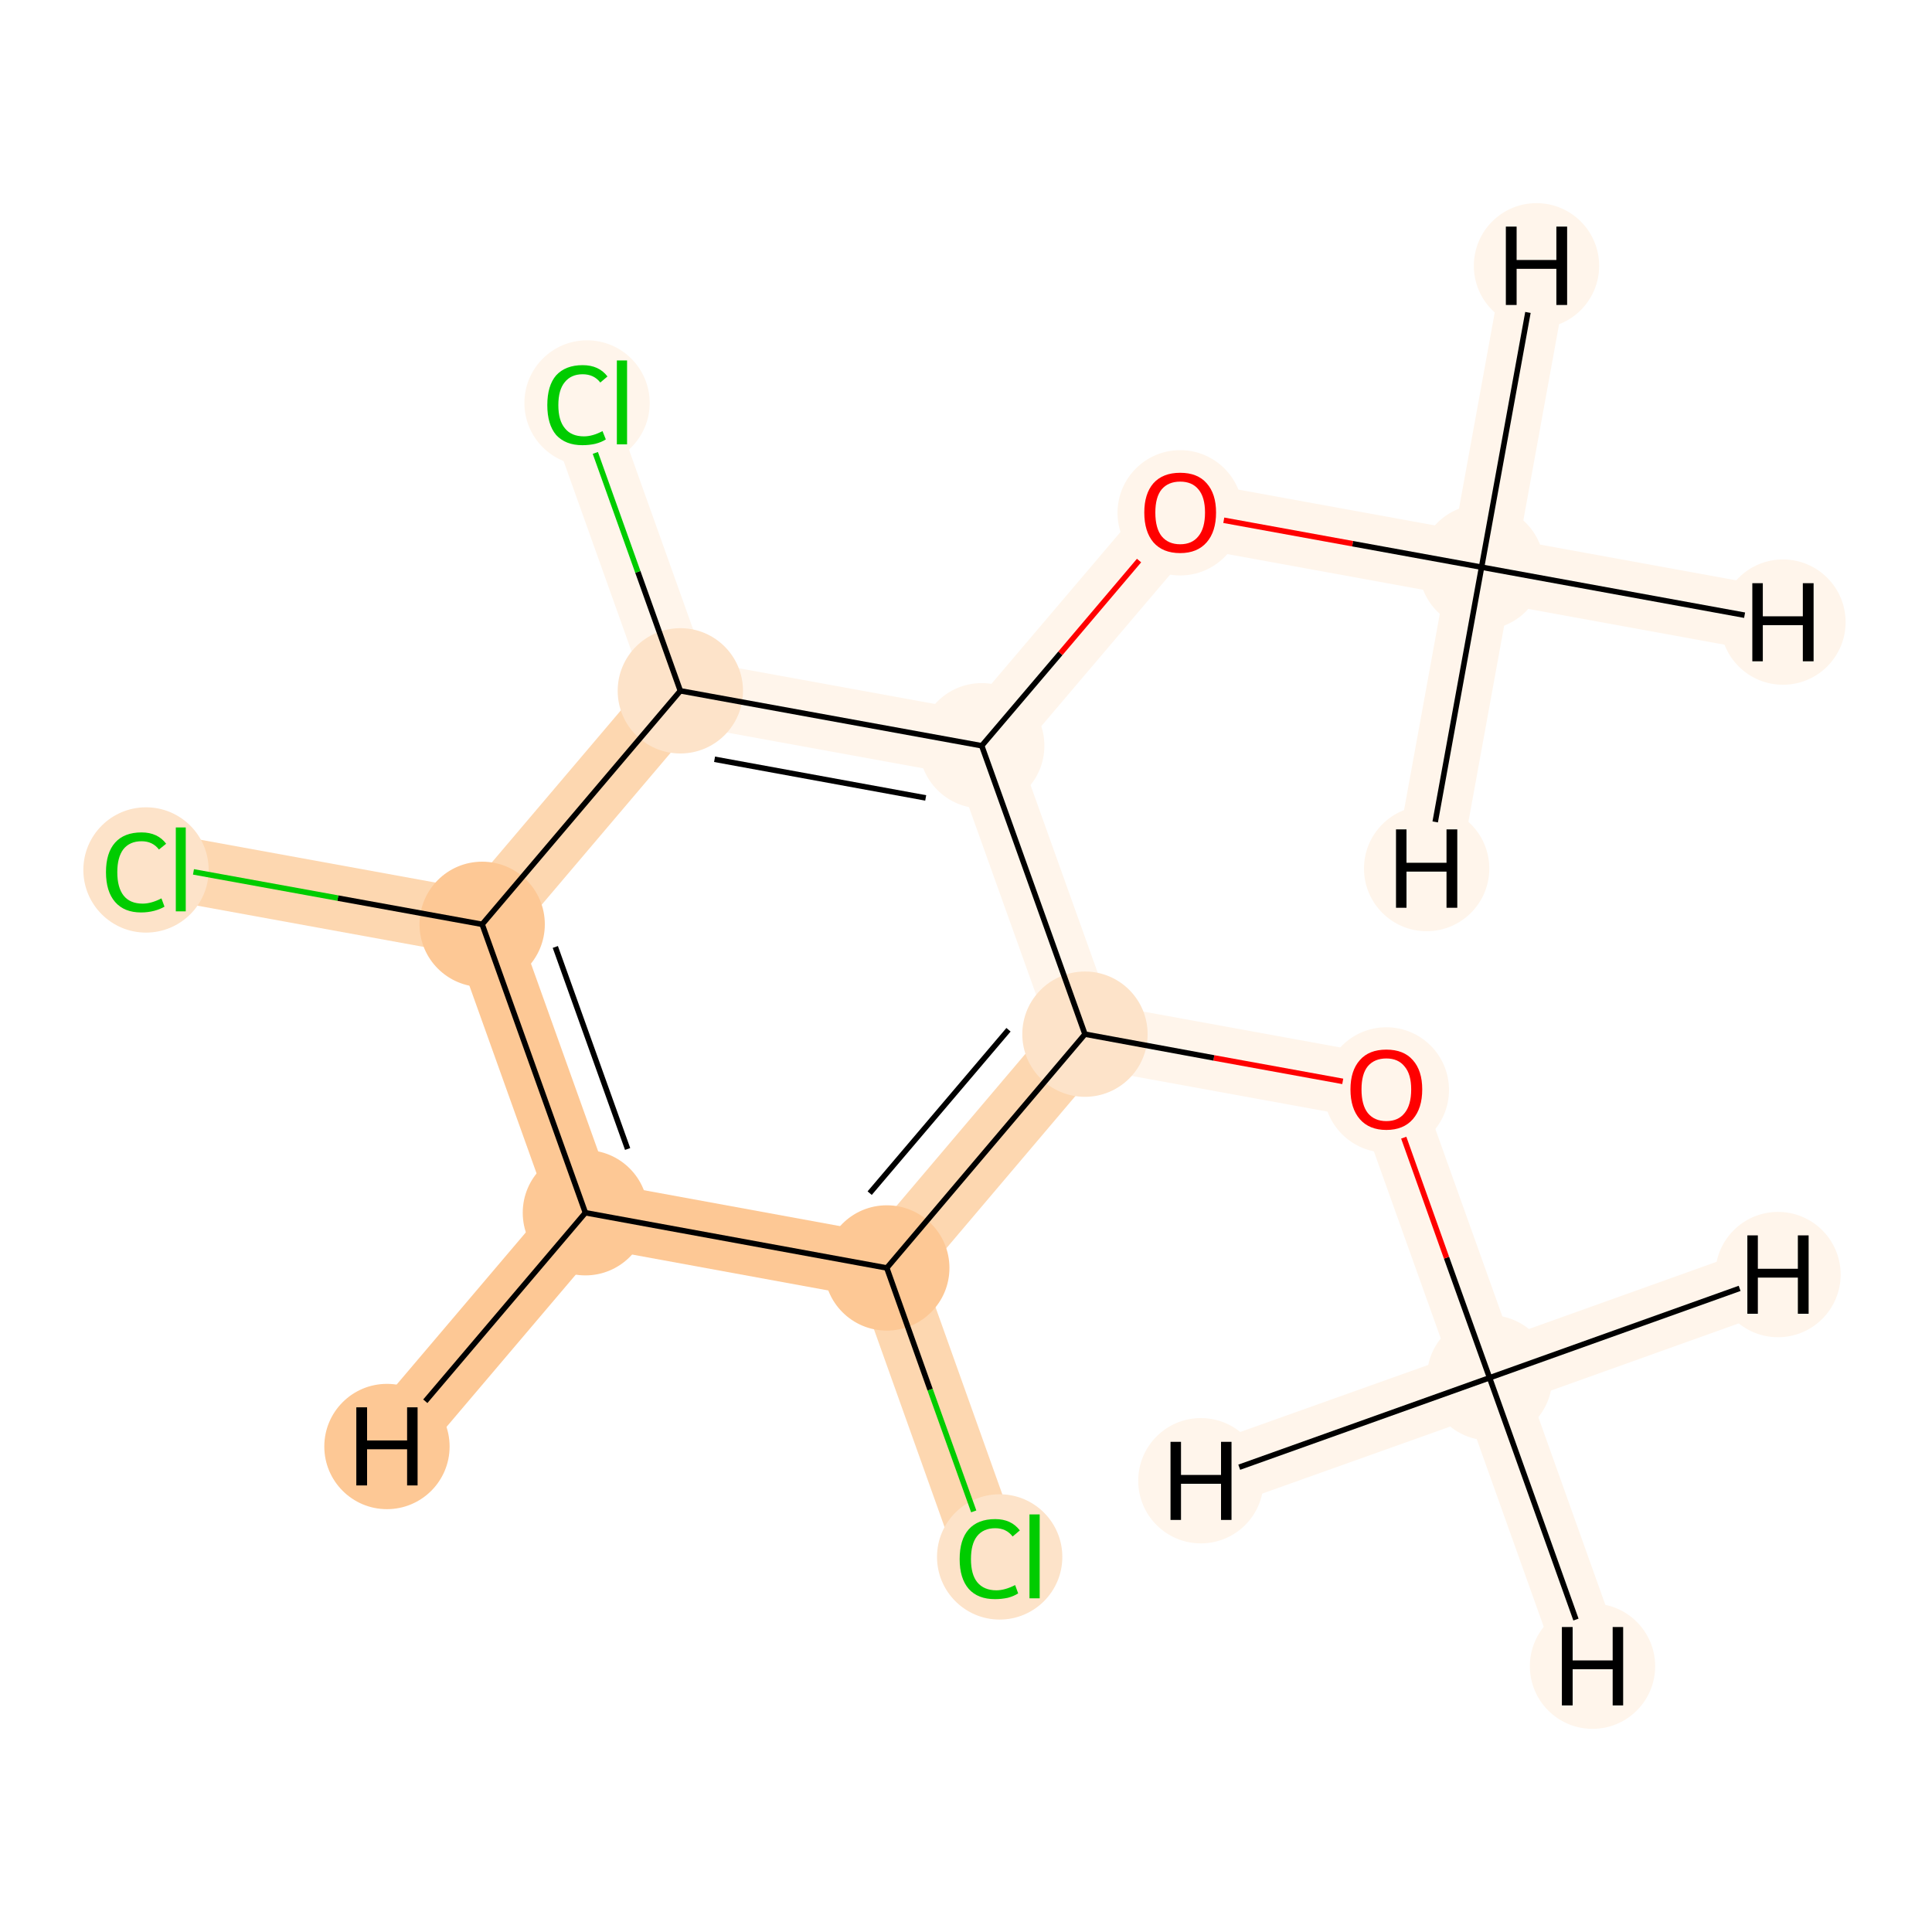 <?xml version='1.0' encoding='iso-8859-1'?>
<svg version='1.1' baseProfile='full'
              xmlns='http://www.w3.org/2000/svg'
                      xmlns:rdkit='http://www.rdkit.org/xml'
                      xmlns:xlink='http://www.w3.org/1999/xlink'
                  xml:space='preserve'
width='700px' height='700px' viewBox='0 0 700 700'>
<!-- END OF HEADER -->
<rect style='opacity:1.0;fill:#FFFFFF;stroke:none' width='700.0' height='700.0' x='0.0' y='0.0'> </rect>
<path d='M 539.7,499.2 L 502.3,394.6' style='fill:none;fill-rule:evenodd;stroke:#FFF5EB;stroke-width:23.7px;stroke-linecap:butt;stroke-linejoin:miter;stroke-opacity:1' />
<path d='M 539.7,499.2 L 577.0,603.7' style='fill:none;fill-rule:evenodd;stroke:#FFF5EB;stroke-width:23.7px;stroke-linecap:butt;stroke-linejoin:miter;stroke-opacity:1' />
<path d='M 539.7,499.2 L 644.2,461.8' style='fill:none;fill-rule:evenodd;stroke:#FFF5EB;stroke-width:23.7px;stroke-linecap:butt;stroke-linejoin:miter;stroke-opacity:1' />
<path d='M 539.7,499.2 L 435.1,536.5' style='fill:none;fill-rule:evenodd;stroke:#FFF5EB;stroke-width:23.7px;stroke-linecap:butt;stroke-linejoin:miter;stroke-opacity:1' />
<path d='M 502.3,394.6 L 393.1,374.7' style='fill:none;fill-rule:evenodd;stroke:#FFF5EB;stroke-width:23.7px;stroke-linecap:butt;stroke-linejoin:miter;stroke-opacity:1' />
<path d='M 393.1,374.7 L 321.3,459.4' style='fill:none;fill-rule:evenodd;stroke:#FDD7B0;stroke-width:23.7px;stroke-linecap:butt;stroke-linejoin:miter;stroke-opacity:1' />
<path d='M 393.1,374.7 L 355.7,270.2' style='fill:none;fill-rule:evenodd;stroke:#FFF5EB;stroke-width:23.7px;stroke-linecap:butt;stroke-linejoin:miter;stroke-opacity:1' />
<path d='M 321.3,459.4 L 358.6,563.9' style='fill:none;fill-rule:evenodd;stroke:#FDD7B0;stroke-width:23.7px;stroke-linecap:butt;stroke-linejoin:miter;stroke-opacity:1' />
<path d='M 321.3,459.4 L 212.1,439.4' style='fill:none;fill-rule:evenodd;stroke:#FDC895;stroke-width:23.7px;stroke-linecap:butt;stroke-linejoin:miter;stroke-opacity:1' />
<path d='M 212.1,439.4 L 174.7,334.9' style='fill:none;fill-rule:evenodd;stroke:#FDC895;stroke-width:23.7px;stroke-linecap:butt;stroke-linejoin:miter;stroke-opacity:1' />
<path d='M 212.1,439.4 L 140.2,524.1' style='fill:none;fill-rule:evenodd;stroke:#FDC895;stroke-width:23.7px;stroke-linecap:butt;stroke-linejoin:miter;stroke-opacity:1' />
<path d='M 174.7,334.9 L 246.5,250.3' style='fill:none;fill-rule:evenodd;stroke:#FDD7B0;stroke-width:23.7px;stroke-linecap:butt;stroke-linejoin:miter;stroke-opacity:1' />
<path d='M 174.7,334.9 L 65.5,315.0' style='fill:none;fill-rule:evenodd;stroke:#FDD7B0;stroke-width:23.7px;stroke-linecap:butt;stroke-linejoin:miter;stroke-opacity:1' />
<path d='M 246.5,250.3 L 355.7,270.2' style='fill:none;fill-rule:evenodd;stroke:#FFF5EB;stroke-width:23.7px;stroke-linecap:butt;stroke-linejoin:miter;stroke-opacity:1' />
<path d='M 246.5,250.3 L 209.2,145.8' style='fill:none;fill-rule:evenodd;stroke:#FFF5EB;stroke-width:23.7px;stroke-linecap:butt;stroke-linejoin:miter;stroke-opacity:1' />
<path d='M 355.7,270.2 L 427.6,185.6' style='fill:none;fill-rule:evenodd;stroke:#FFF5EB;stroke-width:23.7px;stroke-linecap:butt;stroke-linejoin:miter;stroke-opacity:1' />
<path d='M 427.6,185.6 L 536.8,205.5' style='fill:none;fill-rule:evenodd;stroke:#FFF5EB;stroke-width:23.7px;stroke-linecap:butt;stroke-linejoin:miter;stroke-opacity:1' />
<path d='M 536.8,205.5 L 646.0,225.4' style='fill:none;fill-rule:evenodd;stroke:#FFF5EB;stroke-width:23.7px;stroke-linecap:butt;stroke-linejoin:miter;stroke-opacity:1' />
<path d='M 536.8,205.5 L 556.7,96.3' style='fill:none;fill-rule:evenodd;stroke:#FFF5EB;stroke-width:23.7px;stroke-linecap:butt;stroke-linejoin:miter;stroke-opacity:1' />
<path d='M 536.8,205.5 L 516.9,314.7' style='fill:none;fill-rule:evenodd;stroke:#FFF5EB;stroke-width:23.7px;stroke-linecap:butt;stroke-linejoin:miter;stroke-opacity:1' />
<ellipse cx='539.7' cy='499.2' rx='22.2' ry='22.2'  style='fill:#FFF5EB;fill-rule:evenodd;stroke:#FFF5EB;stroke-width:1.0px;stroke-linecap:butt;stroke-linejoin:miter;stroke-opacity:1' />
<ellipse cx='502.3' cy='394.9' rx='22.2' ry='22.2'  style='fill:#FFF5EB;fill-rule:evenodd;stroke:#FFF5EB;stroke-width:1.0px;stroke-linecap:butt;stroke-linejoin:miter;stroke-opacity:1' />
<ellipse cx='393.1' cy='374.7' rx='22.2' ry='22.2'  style='fill:#FDE3C9;fill-rule:evenodd;stroke:#FDE3C9;stroke-width:1.0px;stroke-linecap:butt;stroke-linejoin:miter;stroke-opacity:1' />
<ellipse cx='321.3' cy='459.4' rx='22.2' ry='22.2'  style='fill:#FDC895;fill-rule:evenodd;stroke:#FDC895;stroke-width:1.0px;stroke-linecap:butt;stroke-linejoin:miter;stroke-opacity:1' />
<ellipse cx='362.2' cy='564.1' rx='22.2' ry='22.2'  style='fill:#FDE3C9;fill-rule:evenodd;stroke:#FDE3C9;stroke-width:1.0px;stroke-linecap:butt;stroke-linejoin:miter;stroke-opacity:1' />
<ellipse cx='212.1' cy='439.4' rx='22.2' ry='22.2'  style='fill:#FDC895;fill-rule:evenodd;stroke:#FDC895;stroke-width:1.0px;stroke-linecap:butt;stroke-linejoin:miter;stroke-opacity:1' />
<ellipse cx='174.7' cy='334.9' rx='22.2' ry='22.2'  style='fill:#FDC895;fill-rule:evenodd;stroke:#FDC895;stroke-width:1.0px;stroke-linecap:butt;stroke-linejoin:miter;stroke-opacity:1' />
<ellipse cx='246.5' cy='250.3' rx='22.2' ry='22.2'  style='fill:#FDE3C9;fill-rule:evenodd;stroke:#FDE3C9;stroke-width:1.0px;stroke-linecap:butt;stroke-linejoin:miter;stroke-opacity:1' />
<ellipse cx='355.7' cy='270.2' rx='22.2' ry='22.2'  style='fill:#FFF5EB;fill-rule:evenodd;stroke:#FFF5EB;stroke-width:1.0px;stroke-linecap:butt;stroke-linejoin:miter;stroke-opacity:1' />
<ellipse cx='427.6' cy='185.8' rx='22.2' ry='22.2'  style='fill:#FFF5EB;fill-rule:evenodd;stroke:#FFF5EB;stroke-width:1.0px;stroke-linecap:butt;stroke-linejoin:miter;stroke-opacity:1' />
<ellipse cx='536.8' cy='205.5' rx='22.2' ry='22.2'  style='fill:#FFF5EB;fill-rule:evenodd;stroke:#FFF5EB;stroke-width:1.0px;stroke-linecap:butt;stroke-linejoin:miter;stroke-opacity:1' />
<ellipse cx='212.7' cy='146.0' rx='22.2' ry='22.2'  style='fill:#FFF5EB;fill-rule:evenodd;stroke:#FFF5EB;stroke-width:1.0px;stroke-linecap:butt;stroke-linejoin:miter;stroke-opacity:1' />
<ellipse cx='52.9' cy='315.2' rx='22.2' ry='22.2'  style='fill:#FDE3C9;fill-rule:evenodd;stroke:#FDE3C9;stroke-width:1.0px;stroke-linecap:butt;stroke-linejoin:miter;stroke-opacity:1' />
<ellipse cx='577.0' cy='603.7' rx='22.2' ry='22.2'  style='fill:#FFF5EB;fill-rule:evenodd;stroke:#FFF5EB;stroke-width:1.0px;stroke-linecap:butt;stroke-linejoin:miter;stroke-opacity:1' />
<ellipse cx='644.2' cy='461.8' rx='22.2' ry='22.2'  style='fill:#FFF5EB;fill-rule:evenodd;stroke:#FFF5EB;stroke-width:1.0px;stroke-linecap:butt;stroke-linejoin:miter;stroke-opacity:1' />
<ellipse cx='435.1' cy='536.5' rx='22.2' ry='22.2'  style='fill:#FFF5EB;fill-rule:evenodd;stroke:#FFF5EB;stroke-width:1.0px;stroke-linecap:butt;stroke-linejoin:miter;stroke-opacity:1' />
<ellipse cx='140.2' cy='524.1' rx='22.2' ry='22.2'  style='fill:#FDC895;fill-rule:evenodd;stroke:#FDC895;stroke-width:1.0px;stroke-linecap:butt;stroke-linejoin:miter;stroke-opacity:1' />
<ellipse cx='646.0' cy='225.4' rx='22.2' ry='22.2'  style='fill:#FFF5EB;fill-rule:evenodd;stroke:#FFF5EB;stroke-width:1.0px;stroke-linecap:butt;stroke-linejoin:miter;stroke-opacity:1' />
<ellipse cx='556.7' cy='96.3' rx='22.2' ry='22.2'  style='fill:#FFF5EB;fill-rule:evenodd;stroke:#FFF5EB;stroke-width:1.0px;stroke-linecap:butt;stroke-linejoin:miter;stroke-opacity:1' />
<ellipse cx='516.9' cy='314.7' rx='22.2' ry='22.2'  style='fill:#FFF5EB;fill-rule:evenodd;stroke:#FFF5EB;stroke-width:1.0px;stroke-linecap:butt;stroke-linejoin:miter;stroke-opacity:1' />
<path class='bond-0 atom-0 atom-1' d='M 539.7,499.2 L 524.1,455.7' style='fill:none;fill-rule:evenodd;stroke:#000000;stroke-width:2.0px;stroke-linecap:butt;stroke-linejoin:miter;stroke-opacity:1' />
<path class='bond-0 atom-0 atom-1' d='M 524.1,455.7 L 508.6,412.2' style='fill:none;fill-rule:evenodd;stroke:#FF0000;stroke-width:2.0px;stroke-linecap:butt;stroke-linejoin:miter;stroke-opacity:1' />
<path class='bond-13 atom-0 atom-13' d='M 539.7,499.2 L 571.0,586.8' style='fill:none;fill-rule:evenodd;stroke:#000000;stroke-width:2.0px;stroke-linecap:butt;stroke-linejoin:miter;stroke-opacity:1' />
<path class='bond-14 atom-0 atom-14' d='M 539.7,499.2 L 630.3,466.8' style='fill:none;fill-rule:evenodd;stroke:#000000;stroke-width:2.0px;stroke-linecap:butt;stroke-linejoin:miter;stroke-opacity:1' />
<path class='bond-15 atom-0 atom-15' d='M 539.7,499.2 L 449.0,531.6' style='fill:none;fill-rule:evenodd;stroke:#000000;stroke-width:2.0px;stroke-linecap:butt;stroke-linejoin:miter;stroke-opacity:1' />
<path class='bond-1 atom-1 atom-2' d='M 486.5,391.8 L 439.8,383.3' style='fill:none;fill-rule:evenodd;stroke:#FF0000;stroke-width:2.0px;stroke-linecap:butt;stroke-linejoin:miter;stroke-opacity:1' />
<path class='bond-1 atom-1 atom-2' d='M 439.8,383.3 L 393.1,374.7' style='fill:none;fill-rule:evenodd;stroke:#000000;stroke-width:2.0px;stroke-linecap:butt;stroke-linejoin:miter;stroke-opacity:1' />
<path class='bond-2 atom-2 atom-3' d='M 393.1,374.7 L 321.3,459.4' style='fill:none;fill-rule:evenodd;stroke:#000000;stroke-width:2.0px;stroke-linecap:butt;stroke-linejoin:miter;stroke-opacity:1' />
<path class='bond-2 atom-2 atom-3' d='M 365.4,373.1 L 315.1,432.3' style='fill:none;fill-rule:evenodd;stroke:#000000;stroke-width:2.0px;stroke-linecap:butt;stroke-linejoin:miter;stroke-opacity:1' />
<path class='bond-12 atom-8 atom-2' d='M 355.7,270.2 L 393.1,374.7' style='fill:none;fill-rule:evenodd;stroke:#000000;stroke-width:2.0px;stroke-linecap:butt;stroke-linejoin:miter;stroke-opacity:1' />
<path class='bond-3 atom-3 atom-4' d='M 321.3,459.4 L 337.0,503.5' style='fill:none;fill-rule:evenodd;stroke:#000000;stroke-width:2.0px;stroke-linecap:butt;stroke-linejoin:miter;stroke-opacity:1' />
<path class='bond-3 atom-3 atom-4' d='M 337.0,503.5 L 352.8,547.6' style='fill:none;fill-rule:evenodd;stroke:#00CC00;stroke-width:2.0px;stroke-linecap:butt;stroke-linejoin:miter;stroke-opacity:1' />
<path class='bond-4 atom-3 atom-5' d='M 321.3,459.4 L 212.1,439.4' style='fill:none;fill-rule:evenodd;stroke:#000000;stroke-width:2.0px;stroke-linecap:butt;stroke-linejoin:miter;stroke-opacity:1' />
<path class='bond-5 atom-5 atom-6' d='M 212.1,439.4 L 174.7,334.9' style='fill:none;fill-rule:evenodd;stroke:#000000;stroke-width:2.0px;stroke-linecap:butt;stroke-linejoin:miter;stroke-opacity:1' />
<path class='bond-5 atom-5 atom-6' d='M 227.4,416.3 L 201.2,343.1' style='fill:none;fill-rule:evenodd;stroke:#000000;stroke-width:2.0px;stroke-linecap:butt;stroke-linejoin:miter;stroke-opacity:1' />
<path class='bond-16 atom-5 atom-16' d='M 212.1,439.4 L 154.1,507.7' style='fill:none;fill-rule:evenodd;stroke:#000000;stroke-width:2.0px;stroke-linecap:butt;stroke-linejoin:miter;stroke-opacity:1' />
<path class='bond-6 atom-6 atom-7' d='M 174.7,334.9 L 246.5,250.3' style='fill:none;fill-rule:evenodd;stroke:#000000;stroke-width:2.0px;stroke-linecap:butt;stroke-linejoin:miter;stroke-opacity:1' />
<path class='bond-11 atom-6 atom-12' d='M 174.7,334.9 L 122.4,325.4' style='fill:none;fill-rule:evenodd;stroke:#000000;stroke-width:2.0px;stroke-linecap:butt;stroke-linejoin:miter;stroke-opacity:1' />
<path class='bond-11 atom-6 atom-12' d='M 122.4,325.4 L 70.1,315.9' style='fill:none;fill-rule:evenodd;stroke:#00CC00;stroke-width:2.0px;stroke-linecap:butt;stroke-linejoin:miter;stroke-opacity:1' />
<path class='bond-7 atom-7 atom-8' d='M 246.5,250.3 L 355.7,270.2' style='fill:none;fill-rule:evenodd;stroke:#000000;stroke-width:2.0px;stroke-linecap:butt;stroke-linejoin:miter;stroke-opacity:1' />
<path class='bond-7 atom-7 atom-8' d='M 258.9,275.1 L 335.4,289.1' style='fill:none;fill-rule:evenodd;stroke:#000000;stroke-width:2.0px;stroke-linecap:butt;stroke-linejoin:miter;stroke-opacity:1' />
<path class='bond-10 atom-7 atom-11' d='M 246.5,250.3 L 231.1,207.2' style='fill:none;fill-rule:evenodd;stroke:#000000;stroke-width:2.0px;stroke-linecap:butt;stroke-linejoin:miter;stroke-opacity:1' />
<path class='bond-10 atom-7 atom-11' d='M 231.1,207.2 L 215.7,164.1' style='fill:none;fill-rule:evenodd;stroke:#00CC00;stroke-width:2.0px;stroke-linecap:butt;stroke-linejoin:miter;stroke-opacity:1' />
<path class='bond-8 atom-8 atom-9' d='M 355.7,270.2 L 384.2,236.7' style='fill:none;fill-rule:evenodd;stroke:#000000;stroke-width:2.0px;stroke-linecap:butt;stroke-linejoin:miter;stroke-opacity:1' />
<path class='bond-8 atom-8 atom-9' d='M 384.2,236.7 L 412.7,203.1' style='fill:none;fill-rule:evenodd;stroke:#FF0000;stroke-width:2.0px;stroke-linecap:butt;stroke-linejoin:miter;stroke-opacity:1' />
<path class='bond-9 atom-9 atom-10' d='M 443.4,188.5 L 490.1,197.0' style='fill:none;fill-rule:evenodd;stroke:#FF0000;stroke-width:2.0px;stroke-linecap:butt;stroke-linejoin:miter;stroke-opacity:1' />
<path class='bond-9 atom-9 atom-10' d='M 490.1,197.0 L 536.8,205.5' style='fill:none;fill-rule:evenodd;stroke:#000000;stroke-width:2.0px;stroke-linecap:butt;stroke-linejoin:miter;stroke-opacity:1' />
<path class='bond-17 atom-10 atom-17' d='M 536.8,205.5 L 632.1,222.9' style='fill:none;fill-rule:evenodd;stroke:#000000;stroke-width:2.0px;stroke-linecap:butt;stroke-linejoin:miter;stroke-opacity:1' />
<path class='bond-18 atom-10 atom-18' d='M 536.8,205.5 L 553.6,113.2' style='fill:none;fill-rule:evenodd;stroke:#000000;stroke-width:2.0px;stroke-linecap:butt;stroke-linejoin:miter;stroke-opacity:1' />
<path class='bond-19 atom-10 atom-19' d='M 536.8,205.5 L 520.0,297.8' style='fill:none;fill-rule:evenodd;stroke:#000000;stroke-width:2.0px;stroke-linecap:butt;stroke-linejoin:miter;stroke-opacity:1' />
<path  class='atom-1' d='M 489.3 394.7
Q 489.3 387.9, 492.7 384.1
Q 496.0 380.3, 502.3 380.3
Q 508.6 380.3, 511.9 384.1
Q 515.3 387.9, 515.3 394.7
Q 515.3 401.6, 511.9 405.5
Q 508.5 409.4, 502.3 409.4
Q 496.1 409.4, 492.7 405.5
Q 489.3 401.6, 489.3 394.7
M 502.3 406.2
Q 506.6 406.2, 508.9 403.3
Q 511.3 400.4, 511.3 394.7
Q 511.3 389.2, 508.9 386.4
Q 506.6 383.5, 502.3 383.5
Q 498.0 383.5, 495.6 386.3
Q 493.3 389.1, 493.3 394.7
Q 493.3 400.4, 495.6 403.3
Q 498.0 406.2, 502.3 406.2
' fill='#FF0000'/>
<path  class='atom-4' d='M 347.7 564.9
Q 347.7 557.8, 351.0 554.1
Q 354.3 550.4, 360.6 550.4
Q 366.4 550.4, 369.5 554.5
L 366.9 556.7
Q 364.6 553.7, 360.6 553.7
Q 356.3 553.7, 354.0 556.6
Q 351.8 559.4, 351.8 564.9
Q 351.8 570.5, 354.1 573.3
Q 356.5 576.2, 361.0 576.2
Q 364.1 576.2, 367.8 574.3
L 368.9 577.3
Q 367.4 578.3, 365.2 578.9
Q 362.9 579.4, 360.5 579.4
Q 354.3 579.4, 351.0 575.7
Q 347.7 571.9, 347.7 564.9
' fill='#00CC00'/>
<path  class='atom-4' d='M 373.0 548.7
L 376.7 548.7
L 376.7 579.1
L 373.0 579.1
L 373.0 548.7
' fill='#00CC00'/>
<path  class='atom-9' d='M 414.6 185.7
Q 414.6 178.9, 417.9 175.1
Q 421.3 171.3, 427.6 171.3
Q 433.9 171.3, 437.2 175.1
Q 440.6 178.9, 440.6 185.7
Q 440.6 192.6, 437.2 196.5
Q 433.8 200.4, 427.6 200.4
Q 421.3 200.4, 417.9 196.5
Q 414.6 192.6, 414.6 185.7
M 427.6 197.2
Q 431.9 197.2, 434.2 194.3
Q 436.6 191.4, 436.6 185.7
Q 436.6 180.1, 434.2 177.3
Q 431.9 174.5, 427.6 174.5
Q 423.3 174.5, 420.9 177.3
Q 418.6 180.1, 418.6 185.7
Q 418.6 191.4, 420.9 194.3
Q 423.3 197.2, 427.6 197.2
' fill='#FF0000'/>
<path  class='atom-11' d='M 198.3 146.8
Q 198.3 139.7, 201.5 136.0
Q 204.9 132.3, 211.1 132.3
Q 217.0 132.3, 220.1 136.4
L 217.5 138.6
Q 215.2 135.6, 211.1 135.6
Q 206.9 135.6, 204.6 138.5
Q 202.3 141.3, 202.3 146.8
Q 202.3 152.4, 204.7 155.2
Q 207.0 158.1, 211.6 158.1
Q 214.7 158.1, 218.3 156.2
L 219.5 159.2
Q 218.0 160.2, 215.7 160.8
Q 213.5 161.3, 211.0 161.3
Q 204.9 161.3, 201.5 157.6
Q 198.3 153.8, 198.3 146.8
' fill='#00CC00'/>
<path  class='atom-11' d='M 223.5 130.6
L 227.2 130.6
L 227.2 161.0
L 223.5 161.0
L 223.5 130.6
' fill='#00CC00'/>
<path  class='atom-12' d='M 38.4 316.0
Q 38.4 309.0, 41.7 305.3
Q 45.0 301.6, 51.3 301.6
Q 57.1 301.6, 60.2 305.7
L 57.6 307.8
Q 55.3 304.8, 51.3 304.8
Q 47.0 304.8, 44.7 307.7
Q 42.5 310.6, 42.5 316.0
Q 42.5 321.6, 44.8 324.5
Q 47.1 327.4, 51.7 327.4
Q 54.8 327.4, 58.5 325.5
L 59.6 328.5
Q 58.1 329.4, 55.9 330.0
Q 53.6 330.6, 51.1 330.6
Q 45.0 330.6, 41.7 326.8
Q 38.4 323.0, 38.4 316.0
' fill='#00CC00'/>
<path  class='atom-12' d='M 63.7 299.8
L 67.3 299.8
L 67.3 330.2
L 63.7 330.2
L 63.7 299.8
' fill='#00CC00'/>
<path  class='atom-13' d='M 565.9 589.5
L 569.8 589.5
L 569.8 601.6
L 584.3 601.6
L 584.3 589.5
L 588.1 589.5
L 588.1 617.9
L 584.3 617.9
L 584.3 604.8
L 569.8 604.8
L 569.8 617.9
L 565.9 617.9
L 565.9 589.5
' fill='#000000'/>
<path  class='atom-14' d='M 633.1 447.6
L 636.9 447.6
L 636.9 459.7
L 651.4 459.7
L 651.4 447.6
L 655.3 447.6
L 655.3 476.0
L 651.4 476.0
L 651.4 462.9
L 636.9 462.9
L 636.9 476.0
L 633.1 476.0
L 633.1 447.6
' fill='#000000'/>
<path  class='atom-15' d='M 424.1 522.4
L 427.9 522.4
L 427.9 534.4
L 442.4 534.4
L 442.4 522.4
L 446.2 522.4
L 446.2 550.7
L 442.4 550.7
L 442.4 537.6
L 427.9 537.6
L 427.9 550.7
L 424.1 550.7
L 424.1 522.4
' fill='#000000'/>
<path  class='atom-16' d='M 129.1 509.9
L 133.0 509.9
L 133.0 521.9
L 147.5 521.9
L 147.5 509.9
L 151.3 509.9
L 151.3 538.2
L 147.5 538.2
L 147.5 525.1
L 133.0 525.1
L 133.0 538.2
L 129.1 538.2
L 129.1 509.9
' fill='#000000'/>
<path  class='atom-17' d='M 634.9 211.3
L 638.7 211.3
L 638.7 223.3
L 653.2 223.3
L 653.2 211.3
L 657.1 211.3
L 657.1 239.6
L 653.2 239.6
L 653.2 226.5
L 638.7 226.5
L 638.7 239.6
L 634.9 239.6
L 634.9 211.3
' fill='#000000'/>
<path  class='atom-18' d='M 545.6 82.1
L 549.5 82.1
L 549.5 94.2
L 563.9 94.2
L 563.9 82.1
L 567.8 82.1
L 567.8 110.5
L 563.9 110.5
L 563.9 97.4
L 549.5 97.4
L 549.5 110.5
L 545.6 110.5
L 545.6 82.1
' fill='#000000'/>
<path  class='atom-19' d='M 505.8 300.5
L 509.6 300.5
L 509.6 312.6
L 524.1 312.6
L 524.1 300.5
L 528.0 300.5
L 528.0 328.9
L 524.1 328.9
L 524.1 315.8
L 509.6 315.8
L 509.6 328.9
L 505.8 328.9
L 505.8 300.5
' fill='#000000'/>
</svg>
